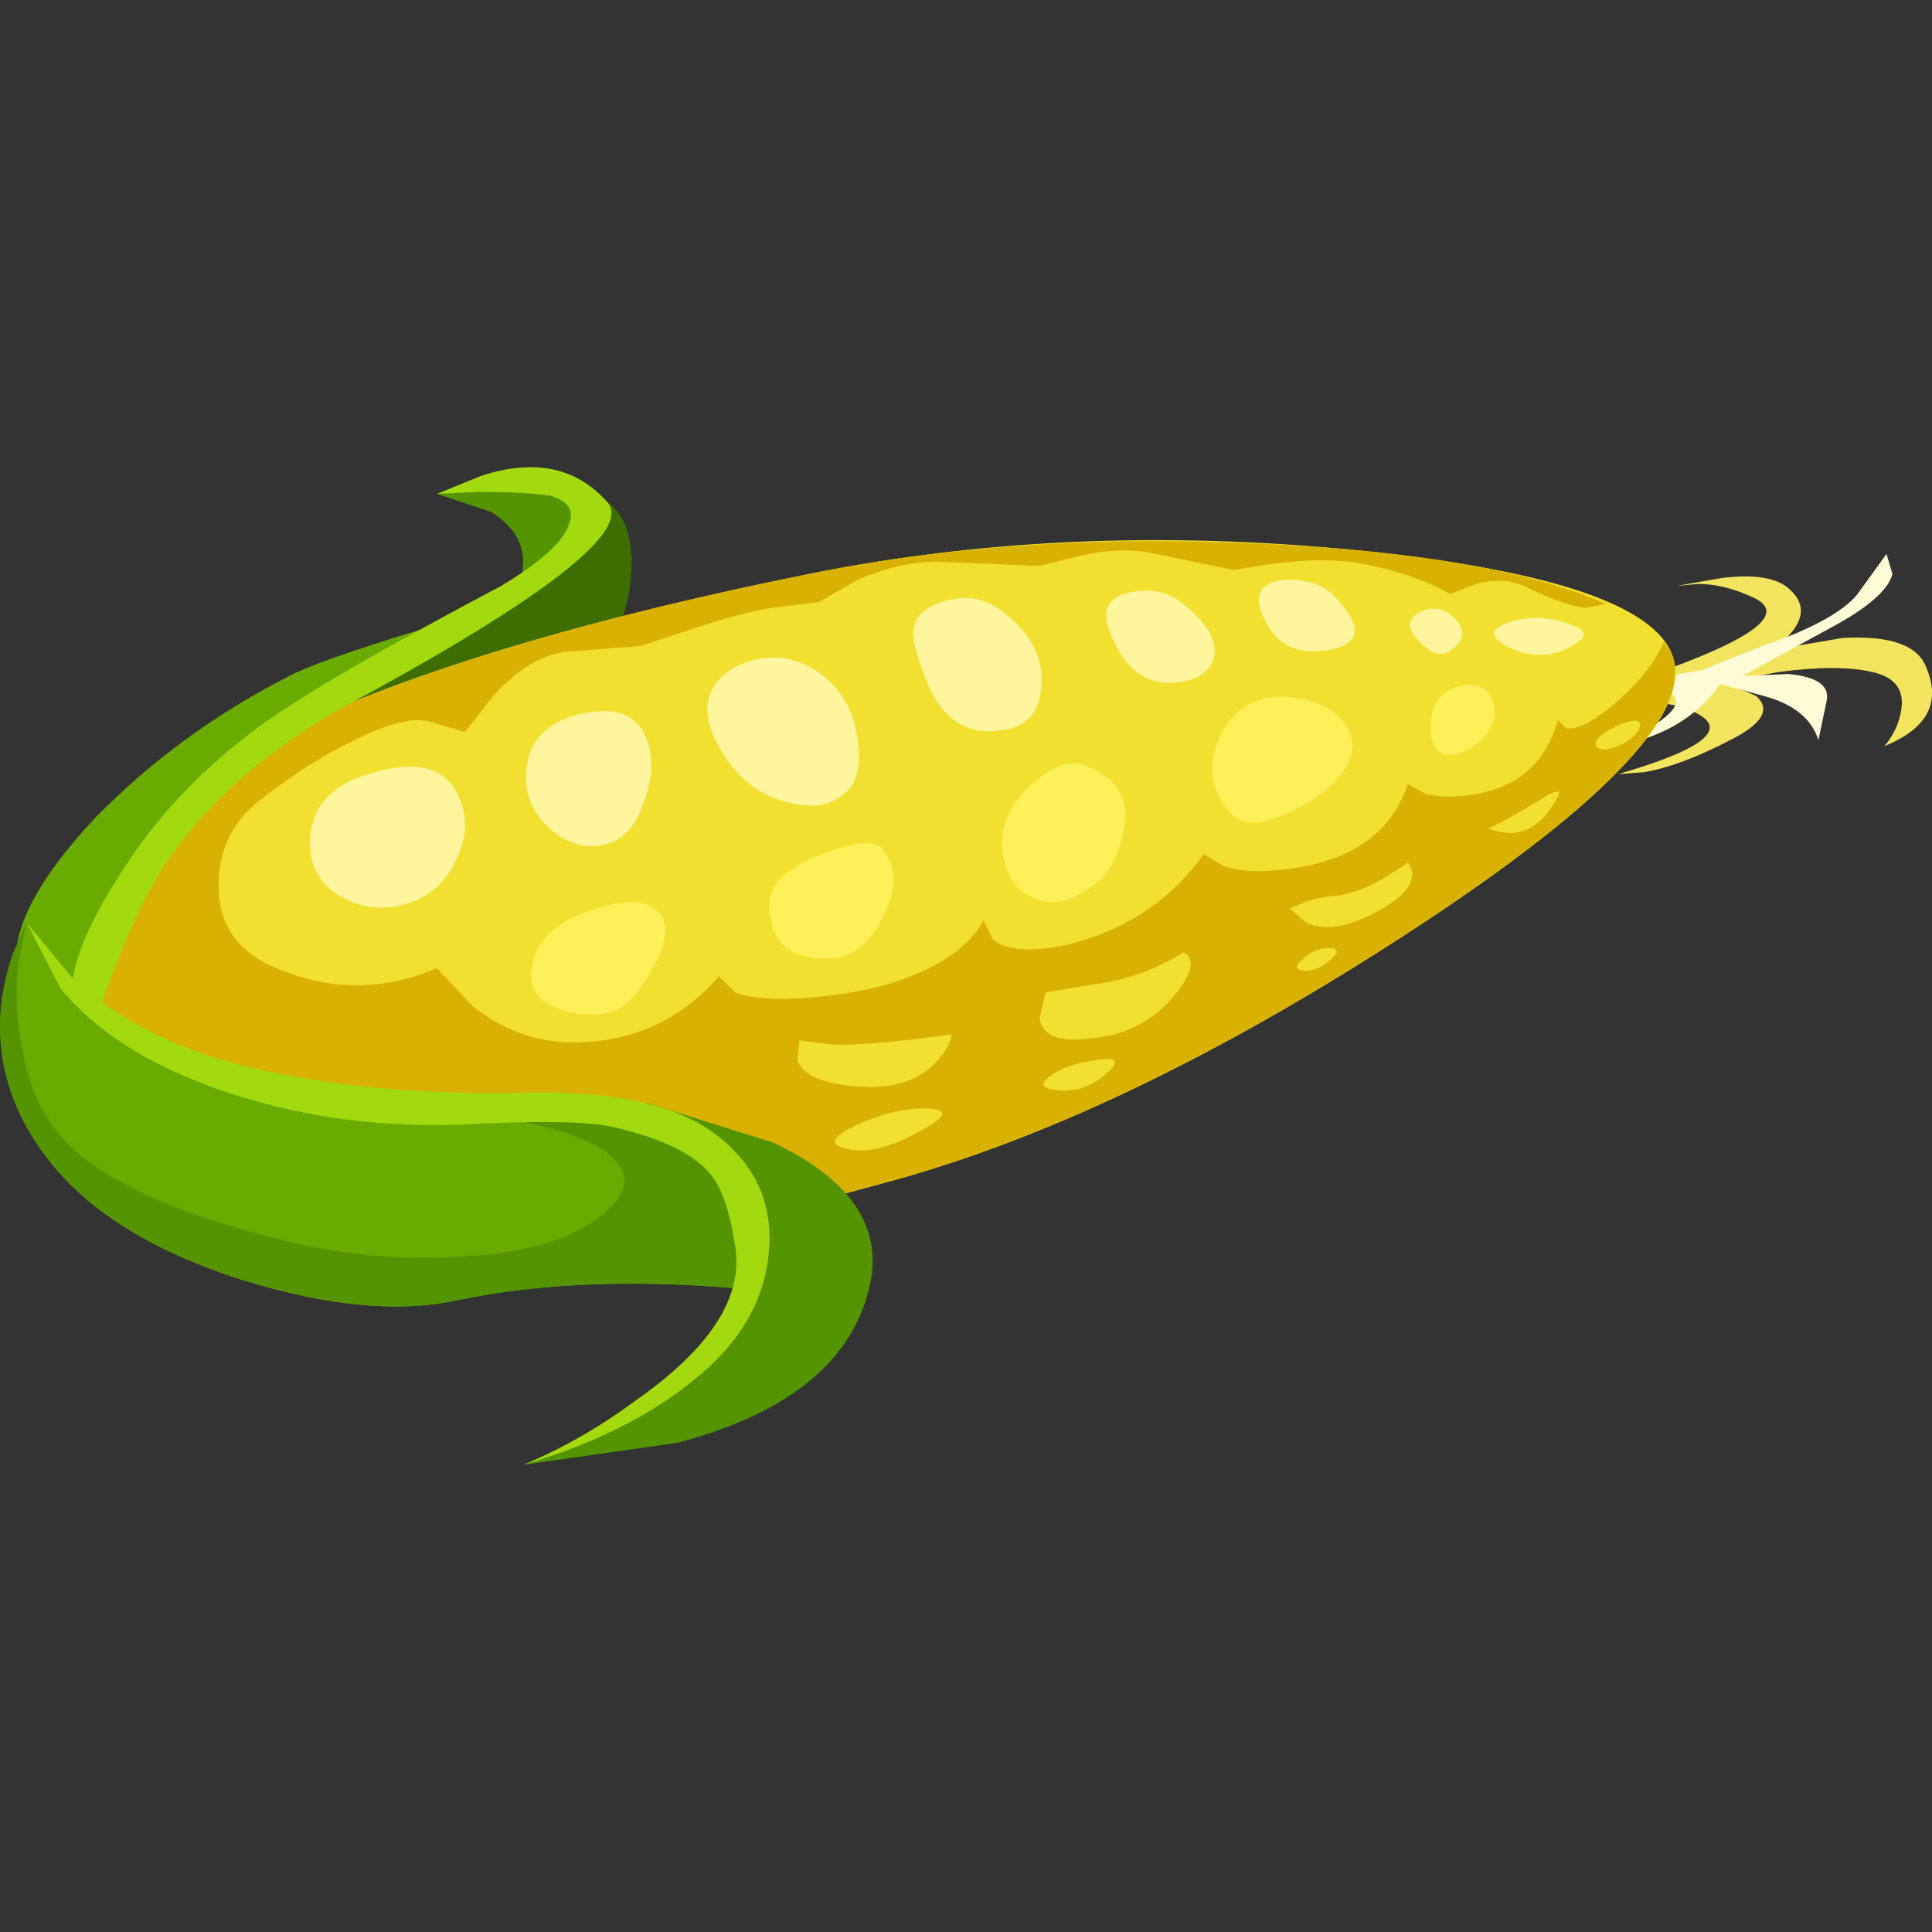 <?xml version="1.0" encoding="UTF-8" standalone="no"?>
<!-- Generator: Adobe Illustrator 15.1.0, SVG Export Plug-In . SVG Version: 6.00 Build 0)  -->

<svg
   xmlns:dc="http://purl.org/dc/elements/1.1/"
   xmlns:cc="http://creativecommons.org/ns#"
   xmlns:rdf="http://www.w3.org/1999/02/22-rdf-syntax-ns#"
   xmlns:svg="http://www.w3.org/2000/svg"
   xmlns="http://www.w3.org/2000/svg"
   xmlns:sodipodi="http://sodipodi.sourceforge.net/DTD/sodipodi-0.dtd"
   xmlns:inkscape="http://www.inkscape.org/namespaces/inkscape"
   version="1.1"
   id="flash0.ai"
   x="0px"
   y="0px"
   width="256"
   height="256"
   viewBox="0 0 256 256"
   xml:space="preserve"
   sodipodi:docname="corn_cob.svg"
   inkscape:version="0.92.4 (5da689c313, 2019-01-14)"
   inkscape:export-filename="C:\Users\antum\Development\game-resources\icon\CC0\food\individual\Glitch\32x32\corn.png"
   inkscape:export-xdpi="10.5"
   inkscape:export-ydpi="10.5"><rect x="0" y="0" width="256" height="256" fill="#333333" stroke="none"/><title
   id="title1078">Corn on the Cob</title><defs
   id="defs269" /><sodipodi:namedview
   pagecolor="#ffffff"
   bordercolor="#666666"
   borderopacity="1"
   objecttolerance="10"
   gridtolerance="10"
   guidetolerance="10"
   inkscape:pageopacity="0"
   inkscape:pageshadow="2"
   inkscape:window-width="1920"
   inkscape:window-height="1025"
   id="namedview267"
   showgrid="false"
   inkscape:zoom="1.1034931"
   inkscape:cx="-3.5107965"
   inkscape:cy="116.34389"
   inkscape:window-x="-8"
   inkscape:window-y="-8"
   inkscape:window-maximized="1"
   inkscape:current-layer="flash0.ai"
   fit-margin-top="0"
   fit-margin-left="0"
   fit-margin-right="0"
   fit-margin-bottom="0" />



































































































































<g
   id="g1113"
   transform="matrix(6.632,0,0,6.632,-245.243,-128.875)"><path
     id="path200"
     d="m 74.949,33.7 c 0.106,-0.453 -0.08,-0.734 -0.561,-0.84 -0.453,-0.107 -1.079,-0.107 -1.88,0 l -1.08,0.199 0.641,0.28 c 0.293,0.267 0.119,0.56 -0.521,0.88 -0.666,0.347 -1.239,0.56 -1.72,0.641 l -0.52,0.039 c 1.652,-0.479 2.187,-0.879 1.6,-1.199 -0.347,-0.214 -0.907,-0.28 -1.681,-0.2 l -1.04,0.2 1.721,-0.761 c 2.08,-0.72 2.787,-1.239 2.119,-1.56 -0.399,-0.188 -0.772,-0.28 -1.119,-0.28 l -0.439,0.04 0.919,-0.16 c 0.667,-0.079 1.12,0 1.36,0.24 0.373,0.347 0.253,0.746 -0.36,1.2 l 1.4,-0.24 c 0.96,-0.054 1.521,0.146 1.681,0.6 0.293,0.694 0.013,1.214 -0.841,1.561 0.161,-0.187 0.268,-0.401 0.321,-0.64 z"
     style="clip-rule:evenodd;fill:#f2e45e;fill-rule:evenodd"
     inkscape:connector-curvature="0" /><path
     id="path202"
     d="m 74.789,30.9 c -0.08,0.319 -0.493,0.679 -1.24,1.079 l -1.76,0.96 0.92,-0.04 c 0.587,0.054 0.84,0.24 0.761,0.561 l -0.16,0.76 C 73.176,33.793 72.816,33.5 72.229,33.34 l -0.88,-0.24 c -0.373,0.534 -0.906,0.907 -1.6,1.12 l -1.32,0.48 c 1.733,-0.721 2.36,-1.2 1.881,-1.44 -0.294,-0.134 -0.268,-0.239 0.079,-0.32 0.187,-0.053 0.387,-0.093 0.601,-0.119 0.373,-0.16 0.986,-0.4 1.84,-0.721 0.693,-0.293 1.133,-0.587 1.32,-0.88 l 0.52,-0.72 z"
     style="clip-rule:evenodd;fill:#fffbd6;fill-rule:evenodd"
     inkscape:connector-curvature="0" /><path
     id="path204"
     d="m 49.109,29.46 c 0.374,0.267 0.533,0.76 0.479,1.479 -0.053,0.827 -0.426,1.573 -1.119,2.24 -0.774,0.187 -1.56,0.373 -2.36,0.56 -1.626,0.374 -2.493,0.521 -2.6,0.44 -0.134,-0.08 -0.134,-0.227 0,-0.44 0.16,-0.239 0.466,-0.52 0.92,-0.84 0.64,-0.453 1.866,-1.227 3.68,-2.319 0.319,-0.213 0.52,-0.547 0.601,-1 -0.027,-0.106 -0.04,-0.187 -0.04,-0.24 0.053,-0.107 0.2,-0.067 0.439,0.12 z"
     style="clip-rule:evenodd;fill:#3e6e00;fill-rule:evenodd"
     inkscape:connector-curvature="0" /><path
     id="path206"
     d="m 70.349,32.42 c 0.561,1.12 -1.16,2.987 -5.159,5.601 -3.84,2.506 -7.348,4.187 -10.52,5.039 -4.613,1.28 -8.467,1.773 -11.56,1.479 -3.414,-0.293 -5.32,-1.519 -5.72,-3.679 -0.773,-4.374 4.48,-7.694 15.76,-9.96 3.413,-0.693 7.04,-0.854 10.88,-0.48 3.733,0.373 5.839,1.04 6.319,2 z"
     style="clip-rule:evenodd;fill:#f2e030;fill-rule:evenodd"
     inkscape:connector-curvature="0" /><path
     id="path208"
     d="M 67.51,31.18 C 67.216,31.021 66.869,30.993 66.47,31.1 l -0.521,0.2 c -0.507,-0.293 -1.16,-0.507 -1.96,-0.64 -0.479,-0.054 -1.014,-0.04 -1.601,0.04 l -0.76,0.12 -1.56,-0.32 c -0.427,-0.106 -0.934,-0.094 -1.521,0.04 l -0.8,0.2 -1.92,-0.08 c -0.533,-0.027 -1.106,0.094 -1.72,0.36 l -0.76,0.439 -0.96,0.119 c -0.374,0.055 -0.92,0.2 -1.641,0.441 l -0.96,0.319 -1.52,0.12 c -0.453,0.053 -0.92,0.333 -1.4,0.84 l -0.6,0.76 -0.68,-0.199 c -0.32,-0.107 -0.827,0.013 -1.52,0.359 -0.613,0.293 -1.227,0.68 -1.84,1.16 -0.586,0.427 -0.88,1.013 -0.88,1.76 0,0.773 0.387,1.32 1.16,1.64 1.066,0.454 2.133,0.454 3.2,0 l 0.72,0.761 c 0.613,0.48 1.28,0.72 1.999,0.72 1.174,0 2.147,-0.439 2.921,-1.32 l 0.32,0.32 c 0.399,0.16 1.093,0.174 2.079,0.04 0.96,-0.134 1.733,-0.413 2.32,-0.84 0.293,-0.24 0.479,-0.453 0.56,-0.64 l 0.2,0.399 c 0.294,0.214 0.8,0.24 1.521,0.08 1.146,-0.293 2.039,-0.893 2.68,-1.8 l 0.399,0.239 c 0.4,0.134 0.947,0.134 1.641,0 1.066,-0.213 1.746,-0.76 2.04,-1.64 l 0.36,0.2 c 0.346,0.08 0.746,0.066 1.2,-0.04 0.746,-0.187 1.226,-0.667 1.439,-1.439 l 0.16,0.159 c 0.187,0.054 0.493,-0.093 0.919,-0.439 0.508,-0.427 0.854,-0.854 1.04,-1.28 l 0.12,0.16 c 0.561,1.12 -1.16,2.987 -5.159,5.601 -3.84,2.506 -7.348,4.187 -10.52,5.039 -4.613,1.28 -8.467,1.773 -11.56,1.479 -3.414,-0.293 -5.32,-1.519 -5.72,-3.679 -0.773,-4.374 4.48,-7.694 15.76,-9.96 2.773,-0.561 5.786,-0.761 9.04,-0.601 3.066,0.134 5.359,0.533 6.88,1.2 l -0.4,0.079 C 68.402,31.553 68.016,31.42 67.51,31.18 Z"
     style="clip-rule:evenodd;fill:#d9b100;fill-rule:evenodd"
     inkscape:connector-curvature="0" /><path
     id="path210"
     d="m 47.27,31.3 c 0.32,-0.693 0.16,-1.239 -0.48,-1.64 l -1.08,-0.36 1.96,-0.2 c 0.959,0.134 1.373,0.334 1.24,0.601 -0.134,0.292 -0.681,0.825 -1.64,1.599 z"
     style="clip-rule:evenodd;fill:#549400;fill-rule:evenodd"
     inkscape:connector-curvature="0" /><path
     id="path212"
     d="m 45.35,32.021 c 0.677,-0.221 1.19,-0.414 1.54,-0.581 -1.936,1.188 -3.557,2.261 -4.859,3.221 -0.907,0.64 -1.72,1.52 -2.44,2.64 -0.427,0.666 -0.747,1.267 -0.959,1.8 l -0.28,1.16 c -0.133,0.054 -0.267,0.026 -0.4,-0.08 -0.32,-0.187 -0.533,-0.627 -0.64,-1.319 -0.133,-0.801 0.387,-1.827 1.56,-3.081 1.12,-1.146 2.413,-2.093 3.88,-2.84 0.344,-0.188 1.211,-0.495 2.598,-0.92 z"
     style="clip-rule:evenodd;fill:#69ab00;fill-rule:evenodd"
     inkscape:connector-curvature="0" /><path
     id="path214"
     d="m 43.069,33.34 c 0.854,-0.533 2.16,-1.267 3.92,-2.2 0.8,-0.479 1.253,-0.894 1.36,-1.239 0.106,-0.268 -0.014,-0.454 -0.36,-0.561 -0.32,-0.053 -0.8,-0.08 -1.44,-0.08 l -0.84,0.04 0.88,-0.36 c 1.067,-0.346 1.907,-0.173 2.52,0.521 0.507,0.56 -1.213,1.906 -5.16,4.04 -1.6,0.88 -2.813,1.934 -3.64,3.16 -0.454,0.666 -0.907,1.666 -1.36,3 l -0.48,-0.04 c -0.08,-0.107 -0.094,-0.307 -0.04,-0.6 0.08,-0.587 0.44,-1.36 1.08,-2.32 0.854,-1.308 2.04,-2.428 3.56,-3.361 z"
     style="clip-rule:evenodd;fill:#a3d90f;fill-rule:evenodd"
     inkscape:connector-curvature="0" /><path
     id="path216"
     d="m 46.069,45.42 c -1.146,0.24 -2.546,0.106 -4.2,-0.4 -1.867,-0.586 -3.2,-1.427 -4,-2.52 -0.72,-0.96 -1,-2.026 -0.84,-3.2 l 0.48,-1.439 0.6,1.039 c 0.613,0.747 1.493,1.32 2.64,1.721 1.867,0.64 4.133,1.014 6.8,1.119 2.293,0.081 3.708,0.294 4.24,0.641 0.773,0.48 1.067,1.094 0.881,1.84 -0.081,0.4 -0.241,0.733 -0.48,1 -2.32,-0.242 -4.36,-0.174 -6.121,0.199 z"
     style="clip-rule:evenodd;fill:#69ab00;fill-rule:evenodd"
     inkscape:connector-curvature="0" /><path
     id="path218"
     d="m 42.51,44.18 c 1.227,0.32 2.439,0.44 3.64,0.359 1.227,-0.053 2.146,-0.306 2.76,-0.76 0.613,-0.453 0.707,-0.866 0.28,-1.239 -0.347,-0.32 -1.054,-0.574 -2.12,-0.761 l 1.359,-0.119 c 1.494,0.106 2.534,0.293 3.121,0.56 l 1.199,1.56 c 0,0.507 -0.187,0.986 -0.56,1.44 -2.319,-0.24 -4.36,-0.173 -6.12,0.2 -1.146,0.24 -2.546,0.106 -4.2,-0.4 -1.867,-0.586 -3.2,-1.427 -4,-2.52 -0.907,-1.227 -1.12,-2.561 -0.64,-4 l 0.28,-0.64 -0.16,0.8 c -0.08,0.692 -0.026,1.399 0.16,2.119 0.16,0.641 0.466,1.174 0.92,1.601 0.8,0.72 2.16,1.319 4.081,1.8 z"
     style="clip-rule:evenodd;fill:#549400;fill-rule:evenodd"
     inkscape:connector-curvature="0" /><path
     id="path220"
     d="m 54.31,45.3 c -0.4,1.413 -1.667,2.399 -3.8,2.96 l -3.08,0.439 c 0.533,-0.16 1.106,-0.399 1.72,-0.72 1.253,-0.667 2.107,-1.453 2.561,-2.359 0.56,-1.067 0.413,-2.08 -0.44,-3.041 l -1.401,-1.119 2.559,0.8 c 1.628,0.773 2.254,1.787 1.881,3.04 z"
     style="clip-rule:evenodd;fill:#549400;fill-rule:evenodd"
     inkscape:connector-curvature="0" /><path
     id="path222"
     d="m 42.189,41.46 c -1.84,-0.507 -3.173,-1.268 -4,-2.28 l -0.68,-1.319 0.92,1.119 c 0.88,0.8 1.987,1.373 3.32,1.721 1.653,0.426 3.6,0.613 5.84,0.56 1.653,-0.026 2.867,0.24 3.64,0.8 0.8,0.587 1.173,1.348 1.12,2.28 -0.054,0.906 -0.453,1.707 -1.2,2.399 -0.934,0.854 -2.174,1.507 -3.72,1.96 0.772,-0.32 1.52,-0.746 2.24,-1.279 1.493,-1.041 2.159,-2.067 2,-3.08 -0.107,-0.72 -0.28,-1.214 -0.521,-1.479 -0.347,-0.4 -1,-0.707 -1.96,-0.921 -0.507,-0.106 -1.507,-0.119 -3,-0.04 -1.385,0.052 -2.719,-0.094 -3.999,-0.441 z"
     style="clip-rule:evenodd;fill:#a3d90f;fill-rule:evenodd"
     inkscape:connector-curvature="0" /><path
     id="path224"
     d="m 46.029,35.14 c 0.293,0.453 0.32,0.934 0.08,1.439 -0.213,0.48 -0.56,0.787 -1.04,0.921 -0.48,0.134 -0.933,0.066 -1.36,-0.2 -0.427,-0.293 -0.6,-0.721 -0.52,-1.279 0.106,-0.587 0.534,-0.974 1.28,-1.16 0.747,-0.215 1.267,-0.122 1.56,0.279 z"
     style="clip-rule:evenodd;fill:#fff59c;fill-rule:evenodd"
     inkscape:connector-curvature="0" /><path
     id="path226"
     d="m 49.789,33.979 c 0.24,0.4 0.268,0.867 0.081,1.4 -0.16,0.533 -0.428,0.84 -0.801,0.92 -0.373,0.107 -0.746,0 -1.12,-0.32 -0.373,-0.346 -0.52,-0.772 -0.439,-1.279 0.08,-0.508 0.426,-0.84 1.04,-1 0.613,-0.134 1.026,-0.04 1.239,0.279 z"
     style="clip-rule:evenodd;fill:#fff59c;fill-rule:evenodd"
     inkscape:connector-curvature="0" /><path
     id="path228"
     d="m 53.27,32.82 c 0.479,0.319 0.76,0.772 0.84,1.359 0.08,0.56 -0.013,0.934 -0.28,1.12 -0.267,0.24 -0.64,0.293 -1.119,0.16 -0.587,-0.134 -1.054,-0.521 -1.4,-1.16 -0.347,-0.666 -0.24,-1.174 0.319,-1.521 0.559,-0.292 1.106,-0.278 1.64,0.042 z"
     style="clip-rule:evenodd;fill:#fff59c;fill-rule:evenodd"
     inkscape:connector-curvature="0" /><path
     id="path230"
     d="m 57.069,31.7 c 0.507,0.399 0.746,0.866 0.72,1.399 -0.026,0.561 -0.293,0.866 -0.8,0.921 -0.479,0.079 -0.866,-0.055 -1.16,-0.4 -0.214,-0.24 -0.4,-0.654 -0.56,-1.24 -0.134,-0.453 0.04,-0.76 0.52,-0.92 0.481,-0.16 0.907,-0.08 1.28,0.24 z"
     style="clip-rule:evenodd;fill:#fff59c;fill-rule:evenodd"
     inkscape:connector-curvature="0" /><path
     id="path232"
     d="m 60.67,31.54 c 0.453,0.373 0.64,0.72 0.559,1.039 -0.079,0.268 -0.306,0.428 -0.68,0.48 -0.666,0.106 -1.146,-0.267 -1.439,-1.12 -0.107,-0.373 0.053,-0.6 0.479,-0.68 0.426,-0.08 0.787,0.014 1.081,0.281 z"
     style="clip-rule:evenodd;fill:#fff59c;fill-rule:evenodd"
     inkscape:connector-curvature="0" /><path
     id="path234"
     d="m 63.709,31.42 c 0.507,0.56 0.44,0.894 -0.199,1 -0.613,0.106 -1.04,-0.106 -1.281,-0.641 -0.213,-0.453 -0.079,-0.706 0.4,-0.759 0.48,-0.027 0.841,0.106 1.08,0.4 z"
     style="clip-rule:evenodd;fill:#fff59c;fill-rule:evenodd"
     inkscape:connector-curvature="0" /><path
     id="path236"
     d="m 66.109,31.86 c 0.133,0.187 0.106,0.359 -0.08,0.52 -0.214,0.187 -0.44,0.146 -0.68,-0.12 -0.267,-0.267 -0.267,-0.467 0,-0.6 0.294,-0.134 0.547,-0.067 0.76,0.2 z"
     style="clip-rule:evenodd;fill:#fff59c;fill-rule:evenodd"
     inkscape:connector-curvature="0" /><path
     id="path238"
     d="m 68.429,31.939 c 0.294,0.107 0.254,0.253 -0.119,0.44 -0.374,0.187 -0.761,0.187 -1.16,0 -0.427,-0.214 -0.427,-0.387 0,-0.52 0.426,-0.132 0.852,-0.106 1.279,0.08 z"
     style="clip-rule:evenodd;fill:#fff59c;fill-rule:evenodd"
     inkscape:connector-curvature="0" /><path
     id="path240"
     d="m 66.789,33.42 c 0.107,0.214 0.067,0.44 -0.119,0.68 -0.16,0.214 -0.36,0.347 -0.601,0.4 -0.399,0.079 -0.56,-0.187 -0.48,-0.8 0.054,-0.293 0.24,-0.48 0.561,-0.561 0.321,-0.081 0.533,0.014 0.639,0.281 z"
     style="clip-rule:evenodd;fill:#ffef59;fill-rule:evenodd"
     inkscape:connector-curvature="0" /><path
     id="path242"
     d="m 63.989,34.22 c 0.053,0.293 -0.106,0.613 -0.479,0.96 -0.348,0.294 -0.747,0.507 -1.2,0.641 -0.427,0.133 -0.747,-0.014 -0.96,-0.44 -0.24,-0.453 -0.2,-0.934 0.12,-1.44 0.319,-0.479 0.8,-0.666 1.439,-0.56 0.613,0.105 0.974,0.386 1.08,0.839 z"
     style="clip-rule:evenodd;fill:#ffef59;fill-rule:evenodd"
     inkscape:connector-curvature="0" /><path
     id="path244"
     d="m 58.589,34.7 c 0.694,0.239 0.974,0.68 0.84,1.32 -0.106,0.586 -0.359,0.986 -0.759,1.199 -0.294,0.214 -0.601,0.28 -0.921,0.2 -0.399,-0.106 -0.64,-0.399 -0.72,-0.88 -0.106,-0.48 0.054,-0.934 0.48,-1.36 0.427,-0.4 0.787,-0.559 1.08,-0.479 z"
     style="clip-rule:evenodd;fill:#ffef59;fill-rule:evenodd"
     inkscape:connector-curvature="0" /><path
     id="path246"
     d="m 54.629,36.42 c 0.268,0.347 0.268,0.787 0,1.319 -0.267,0.534 -0.6,0.813 -1,0.84 -0.853,0.055 -1.279,-0.306 -1.279,-1.079 0,-0.4 0.347,-0.733 1.04,-1 0.667,-0.267 1.08,-0.293 1.239,-0.08 z"
     style="clip-rule:evenodd;fill:#ffef59;fill-rule:evenodd"
     inkscape:connector-curvature="0" /><path
     id="path248"
     d="m 50.229,37.779 c 0.106,0.268 0.013,0.641 -0.28,1.12 -0.267,0.453 -0.533,0.707 -0.8,0.761 -0.347,0.079 -0.693,0.053 -1.04,-0.081 -0.453,-0.187 -0.613,-0.506 -0.48,-0.959 0.133,-0.48 0.56,-0.827 1.28,-1.041 0.694,-0.213 1.133,-0.145 1.32,0.2 z"
     style="clip-rule:evenodd;fill:#ffef59;fill-rule:evenodd"
     inkscape:connector-curvature="0" /><path
     id="path250"
     d="m 65.109,36.66 c 0.24,0.347 -0.026,0.706 -0.8,1.079 -0.507,0.24 -0.921,0.281 -1.24,0.121 l -0.32,-0.281 0.2,-0.079 c 0.16,-0.08 0.373,-0.134 0.64,-0.16 0.427,-0.027 0.933,-0.253 1.52,-0.68 z"
     style="clip-rule:evenodd;fill:#f2e030;fill-rule:evenodd"
     inkscape:connector-curvature="0" /><path
     id="path252"
     d="m 60.629,38.46 c 0.24,0.133 0.174,0.427 -0.2,0.88 -0.427,0.507 -0.986,0.786 -1.68,0.84 -0.613,0.08 -0.946,-0.054 -1,-0.4 l 0.12,-0.52 0.96,-0.16 c 0.641,-0.079 1.24,-0.293 1.8,-0.64 z"
     style="clip-rule:evenodd;fill:#f2e030;fill-rule:evenodd"
     inkscape:connector-curvature="0" /><path
     id="path254"
     d="m 55.989,40.1 c -0.026,0.187 -0.133,0.374 -0.319,0.561 -0.348,0.373 -0.867,0.532 -1.561,0.479 -0.694,-0.053 -1.094,-0.227 -1.2,-0.52 l 0.04,-0.4 0.64,0.08 c 0.427,0.026 1.226,-0.04 2.4,-0.2 z"
     style="clip-rule:evenodd;fill:#f2e030;fill-rule:evenodd"
     inkscape:connector-curvature="0" /><path
     id="path256"
     d="m 55.429,41.579 c 0.534,0 0.494,0.16 -0.119,0.48 -0.587,0.32 -1.067,0.427 -1.439,0.32 -0.348,-0.08 -0.268,-0.24 0.239,-0.48 0.479,-0.212 0.919,-0.32 1.319,-0.32 z"
     style="clip-rule:evenodd;fill:#f2e030;fill-rule:evenodd"
     inkscape:connector-curvature="0" /><path
     id="path258"
     d="m 58.829,40.62 c 0.454,-0.08 0.547,0 0.28,0.24 -0.294,0.266 -0.613,0.387 -0.96,0.359 -0.347,-0.028 -0.413,-0.12 -0.2,-0.28 0.213,-0.16 0.507,-0.266 0.88,-0.319 z"
     style="clip-rule:evenodd;fill:#f2e030;fill-rule:evenodd"
     inkscape:connector-curvature="0" /><path
     id="path260"
     d="m 63.429,38.38 c 0.294,-0.027 0.334,0.054 0.12,0.24 -0.187,0.159 -0.373,0.227 -0.56,0.2 -0.133,-0.027 -0.133,-0.094 0,-0.2 0.107,-0.134 0.253,-0.213 0.44,-0.24 z"
     style="clip-rule:evenodd;fill:#f2e030;fill-rule:evenodd"
     inkscape:connector-curvature="0" /><path
     id="path262"
     d="m 68.109,35.34 c -0.347,0.667 -0.813,0.88 -1.4,0.64 0.106,-0.026 0.427,-0.2 0.96,-0.52 0.373,-0.24 0.519,-0.28 0.44,-0.12 z"
     style="clip-rule:evenodd;fill:#f2e030;fill-rule:evenodd"
     inkscape:connector-curvature="0" /><path
     id="path264"
     d="m 69.749,33.899 c 0,0.134 -0.12,0.267 -0.36,0.4 -0.267,0.134 -0.439,0.146 -0.52,0.04 -0.054,-0.106 0.08,-0.24 0.4,-0.4 0.294,-0.132 0.454,-0.146 0.48,-0.04 z"
     style="clip-rule:evenodd;fill:#f2e030;fill-rule:evenodd"
     inkscape:connector-curvature="0" /></g>
</svg>